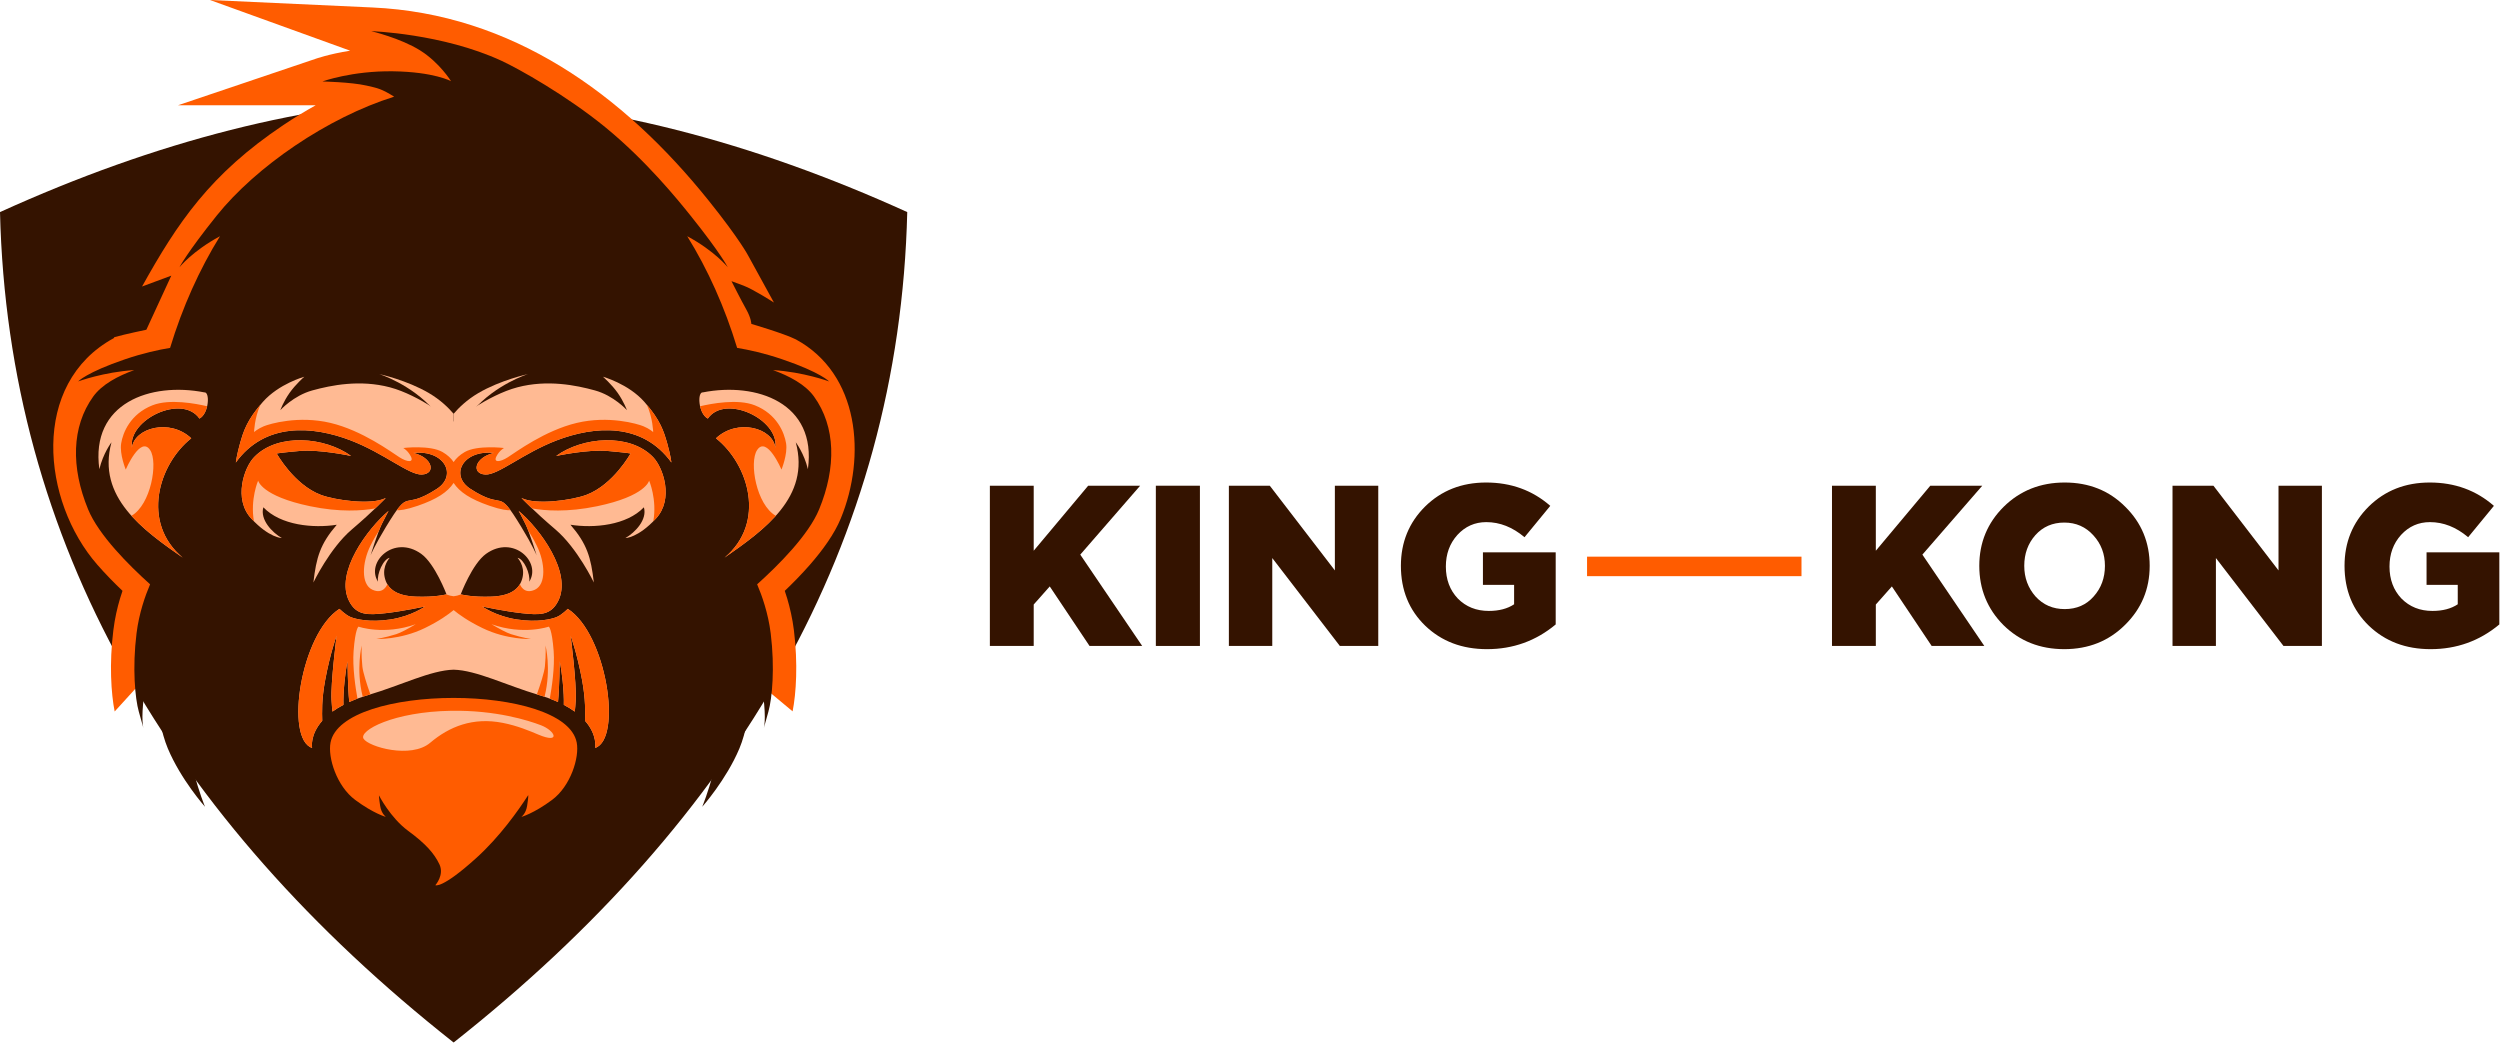 <svg width="151" height="63" viewBox="0 0 151 63" fill="none" xmlns="http://www.w3.org/2000/svg">
<path fill-rule="evenodd" clip-rule="evenodd" d="M27.399 5.907C18.586 6.165 9.424 8.532 0 12.81C0.48 32.767 10.245 49.428 27.399 62.967C44.552 49.428 54.318 32.767 54.798 12.81C45.374 8.532 36.212 6.165 27.399 5.907Z" fill="#341300"/>
<path fill-rule="evenodd" clip-rule="evenodd" d="M6.926 42.974C6.819 42.441 6.735 41.712 6.71 40.866C6.686 40.041 6.719 39.084 6.846 38.072C6.934 37.355 7.083 36.709 7.249 36.154C7.296 35.994 7.347 35.838 7.399 35.687C6.9 35.211 6.374 34.676 5.885 34.117C2.513 30.266 1.815 23.174 6.875 20.422L6.906 20.365C7.592 20.174 8.84 19.916 8.84 19.916L10.346 16.649L8.579 17.306C10.729 13.443 12.692 10.517 17.118 7.551C17.749 7.129 18.402 6.729 19.068 6.358H10.751L19.03 3.563C19.034 3.562 19.849 3.266 21.15 3.062L12.681 0L22.483 0.451C30.93 0.831 37.651 5.69 42.804 12.117C44.689 14.466 45.196 15.448 45.197 15.451L46.745 18.273L46.744 18.273C46.744 18.273 45.496 17.471 44.917 17.255C44.337 17.04 44.182 16.982 44.182 16.982C44.182 16.982 44.762 18.135 45.071 18.683C45.38 19.231 45.38 19.564 45.38 19.564C45.38 19.564 47.355 20.142 48.069 20.499C51.906 22.579 52.332 27.551 50.784 31.314C50.401 32.246 49.7 33.218 48.913 34.118C48.424 34.677 47.899 35.212 47.4 35.688C47.451 35.837 47.501 35.993 47.549 36.154C47.714 36.709 47.863 37.356 47.953 38.073C48.078 39.085 48.111 40.041 48.087 40.866C48.063 41.708 47.979 42.434 47.873 42.966L46.295 41.649L45.466 38.966L40.461 36.778L13.422 35.839L9.233 38.837L8.452 41.297L6.926 42.974Z" fill="#FF5C00"/>
<path fill-rule="evenodd" clip-rule="evenodd" d="M24.335 52.226C20.514 51.598 17.091 49.871 14.441 47.081C15.895 50.062 16.979 50.441 16.979 50.441C16.979 50.441 15.877 49.987 13.952 48.462C12.959 47.675 12.029 45.979 11.361 44.521C11.498 45.556 11.667 46.407 11.759 46.798C11.984 47.755 12.383 48.73 12.383 48.73C12.383 48.73 10.935 47.105 10.137 45.208C9.339 43.31 9.27 39.973 9.27 39.973C9.27 39.973 8.888 40.57 8.698 42.028C8.507 43.487 8.663 43.978 8.663 43.978C8.663 43.978 8.611 43.785 8.384 42.983C8.158 42.181 7.987 40.342 8.247 38.252C8.399 37.025 8.779 35.963 9.066 35.293C7.761 34.12 5.957 32.311 5.321 30.764C4.28 28.234 4.315 25.774 5.633 23.948C6.16 23.216 7.132 22.706 8.107 22.354C6.273 22.466 4.718 23.039 4.718 23.039C4.718 23.039 5.221 22.494 7.544 21.703C8.642 21.33 9.584 21.125 10.273 21.013C11.022 18.546 12.044 16.274 13.288 14.267C11.615 15.166 10.836 16.147 10.836 16.147C10.836 16.147 11.287 15.269 13.091 13.02C15.456 10.071 19.773 7.103 23.807 5.839C23.044 5.367 22.847 5.329 22.127 5.167C21.19 4.956 19.473 4.921 19.473 4.921C19.473 4.921 21.259 4.271 23.74 4.306C26.22 4.341 27.244 4.904 27.244 4.904C27.244 4.904 26.55 3.779 25.37 3.041C24.191 2.303 22.422 1.882 22.422 1.882C22.422 1.882 26.723 2.022 30.296 3.674C31.29 4.133 34.218 5.76 36.612 7.727C39.043 9.724 40.941 12.066 41.706 13.02C43.51 15.269 43.961 16.147 43.961 16.147C43.961 16.147 43.181 15.166 41.508 14.267C42.752 16.274 43.774 18.546 44.523 21.013C45.213 21.125 46.155 21.33 47.252 21.703C49.576 22.494 50.079 23.039 50.079 23.039C50.079 23.039 48.524 22.466 46.69 22.354C47.666 22.706 48.636 23.216 49.164 23.948C50.482 25.774 50.517 28.234 49.476 30.764C48.84 32.311 47.036 34.12 45.731 35.293C46.018 35.963 46.397 37.025 46.55 38.252C46.81 40.342 46.638 42.181 46.412 42.983C46.186 43.785 46.134 43.978 46.134 43.978C46.134 43.978 46.29 43.486 46.099 42.028C45.908 40.57 45.527 39.973 45.527 39.973C45.527 39.973 45.457 43.31 44.66 45.208C43.862 47.105 42.414 48.73 42.414 48.73C42.414 48.73 42.813 47.755 43.038 46.798C43.13 46.407 43.299 45.556 43.435 44.521C42.768 45.979 41.838 47.675 40.845 48.462C38.92 49.987 37.818 50.441 37.818 50.441C37.818 50.441 38.902 50.062 40.356 47.081C37.831 49.738 34.606 51.431 31.004 52.128C30.543 52.742 29.75 53.551 28.499 54.131C26.212 55.191 24.118 55.073 24.118 55.073C24.118 55.073 24.583 54.837 24.796 53.659C24.891 53.136 24.642 52.628 24.335 52.226Z" fill="#341300"/>
<path fill-rule="evenodd" clip-rule="evenodd" d="M12.339 23.699C9.105 23.065 5.448 24.331 6.001 28.339C6.226 27.385 6.734 26.714 6.734 26.714C5.83 30.034 8.655 32.014 11.034 33.681C8.514 31.568 9.566 28.052 11.552 26.473C10.259 25.259 8.125 25.841 7.967 27.04C7.719 25.34 11.001 23.774 12.047 25.283C12.633 24.965 12.69 23.647 12.339 23.699ZM42.459 23.699C45.693 23.065 49.35 24.331 48.797 28.339C48.572 27.385 48.064 26.714 48.064 26.714C48.967 30.034 46.143 32.014 43.764 33.681C46.283 31.568 45.231 28.052 43.245 26.473C44.538 25.259 46.672 25.841 46.831 27.04C47.079 25.34 43.797 23.774 42.751 25.283C42.165 24.965 42.107 23.647 42.459 23.699ZM33.589 27.542C33.589 27.542 35.484 27.128 36.723 27.241C37.962 27.354 38.086 27.391 38.086 27.391C38.086 27.391 37.045 29.273 35.422 29.888C34.567 30.212 32.356 30.529 31.496 30.076C31.496 30.076 32.226 30.854 33.552 31.983C34.877 33.112 35.868 35.183 35.868 35.183C35.693 33.665 35.46 32.859 34.456 31.694C35.868 31.918 37.85 31.733 38.891 30.641C39.107 31.386 38.359 32.164 37.776 32.498C37.776 32.498 38.532 32.498 39.621 31.318C40.712 30.139 40.055 28.238 39.448 27.611C38.014 26.129 35.161 26.4 33.589 27.542ZM27.399 25.463C27.51 25.413 29.443 23.87 31.251 23.393C33.06 22.916 34.794 23.268 35.933 23.581C37.073 23.895 37.866 24.773 37.866 24.773C37.866 24.773 37.68 24.259 37.309 23.732C36.937 23.205 36.417 22.754 36.417 22.754C36.417 22.754 37.953 23.18 38.919 24.272C39.885 25.363 40.096 26.066 40.294 26.756C40.492 27.446 40.554 27.936 40.554 27.936C38.79 25.498 35.914 25.72 33.62 26.6C31.596 27.376 30.087 28.699 29.319 28.663C28.455 28.623 28.65 27.64 29.827 27.358C27.947 27.159 27.153 28.713 28.414 29.529C30.582 30.932 29.953 29.302 31.486 31.825C32.18 32.967 32.415 33.544 32.415 33.544C32.415 33.544 31.985 32.151 31.737 31.65C31.489 31.148 31.328 30.859 31.328 30.859C32.583 31.914 34.594 34.594 33.706 36.317C33.261 37.182 32.572 37.152 31.532 37.039C30.491 36.926 29.122 36.631 29.122 36.631C29.122 36.631 29.946 37.221 31.21 37.415C32.473 37.61 33.309 37.397 33.619 37.271C33.929 37.145 34.294 36.775 34.294 36.775C36.635 38.273 37.607 44.627 35.948 45.175C35.948 45.175 36.096 44.397 35.334 43.534C35.344 43.051 35.381 42.284 35.156 41.072C34.857 39.46 34.468 38.403 34.468 38.403C34.468 38.403 34.831 41.273 34.776 42.264C34.758 42.579 34.737 42.811 34.718 42.981C34.527 42.843 34.307 42.706 34.054 42.573C34.059 42.387 34.057 42.18 34.045 41.951C33.986 40.751 33.808 39.944 33.808 39.944C33.808 39.944 33.795 41.508 33.704 42.402C33.359 42.246 32.962 42.098 32.505 41.964C30.613 41.407 28.776 40.481 27.399 40.449C26.021 40.481 24.184 41.407 22.293 41.964C21.836 42.098 21.439 42.246 21.094 42.402C21.003 41.508 20.99 39.944 20.99 39.944C20.99 39.944 20.811 40.751 20.752 41.951C20.741 42.18 20.739 42.387 20.744 42.573C20.491 42.706 20.271 42.843 20.08 42.981C20.06 42.811 20.04 42.579 20.022 42.264C19.967 41.273 20.33 38.403 20.33 38.403C20.33 38.403 19.941 39.46 19.642 41.072C19.417 42.285 19.453 43.051 19.464 43.534C18.702 44.397 18.85 45.175 18.85 45.175C17.191 44.627 18.162 38.273 20.504 36.775C20.504 36.775 20.869 37.145 21.179 37.271C21.488 37.396 22.325 37.61 23.588 37.415C24.852 37.221 25.676 36.631 25.676 36.631C25.676 36.631 24.306 36.926 23.266 37.039C22.226 37.152 21.537 37.182 21.091 36.317C20.204 34.594 22.215 31.914 23.47 30.859C23.47 30.859 23.308 31.148 23.061 31.65C22.813 32.151 22.382 33.544 22.382 33.544C22.382 33.544 22.618 32.967 23.311 31.825C24.845 29.302 24.216 30.932 26.384 29.529C27.645 28.713 26.851 27.159 24.971 27.358C26.148 27.64 26.342 28.623 25.479 28.663C24.71 28.699 23.201 27.376 21.178 26.6C18.884 25.72 16.008 25.498 14.244 27.936C14.244 27.936 14.306 27.446 14.504 26.756C14.702 26.066 14.913 25.363 15.879 24.272C16.845 23.18 18.381 22.754 18.381 22.754C18.381 22.754 17.861 23.205 17.489 23.732C17.117 24.259 16.932 24.773 16.932 24.773C16.932 24.773 17.725 23.895 18.865 23.581C20.004 23.268 21.738 22.916 23.547 23.393C25.355 23.87 27.287 25.413 27.399 25.463ZM27.828 35.898C27.828 35.898 28.524 34.05 29.356 33.453C31.005 32.271 32.719 33.955 31.966 35.135C32.044 34.673 31.645 33.757 31.26 33.692C31.26 33.692 31.71 34.163 31.568 34.849C31.425 35.535 30.895 35.988 29.698 36.036C28.501 36.083 27.828 35.898 27.828 35.898ZM21.209 27.542C19.637 26.4 16.783 26.129 15.349 27.611C14.743 28.238 14.086 30.139 15.176 31.319C16.266 32.498 17.022 32.498 17.022 32.498C16.439 32.164 15.691 31.386 15.907 30.641C16.948 31.734 18.93 31.918 20.341 31.695C19.338 32.86 19.105 33.665 18.929 35.183C18.929 35.183 19.92 33.113 21.246 31.984C22.572 30.855 23.302 30.077 23.302 30.077C22.442 30.529 20.231 30.212 19.375 29.889C17.753 29.274 16.712 27.392 16.712 27.392C16.712 27.392 16.836 27.354 18.075 27.241C19.314 27.128 21.209 27.542 21.209 27.542ZM26.969 35.898C26.969 35.898 26.274 34.05 25.442 33.453C23.792 32.271 22.079 33.955 22.831 35.135C22.753 34.673 23.153 33.757 23.538 33.692C23.538 33.692 23.088 34.163 23.23 34.849C23.372 35.535 23.902 35.988 25.1 36.036C26.297 36.083 26.969 35.898 26.969 35.898Z" fill="#FFBA93"/>
<path fill-rule="evenodd" clip-rule="evenodd" d="M19.964 44.85C19.79 45.753 20.336 47.484 21.451 48.313C22.565 49.141 23.308 49.341 23.308 49.341C23.308 49.341 23.036 49.153 22.961 48.676C22.887 48.2 22.887 48.037 22.887 48.037C22.887 48.037 23.573 49.389 24.648 50.18C25.724 50.97 26.227 51.55 26.539 52.2C26.851 52.85 26.296 53.465 26.296 53.465C26.296 53.465 26.678 53.711 28.759 51.831C30.192 50.538 31.32 48.932 31.884 48.056L31.911 48.037C31.911 48.037 31.911 48.2 31.837 48.677C31.762 49.153 31.49 49.342 31.49 49.342C31.49 49.342 32.233 49.141 33.347 48.313C34.462 47.485 35.008 45.753 34.834 44.85C34.145 41.256 20.654 41.256 19.964 44.85Z" fill="#FF5C00"/>
<path fill-rule="evenodd" clip-rule="evenodd" d="M27.399 24.993C27.085 24.625 26.598 24.149 25.913 23.746C24.572 22.955 22.906 22.594 22.906 22.594C22.906 22.594 24.838 23.2 26.223 24.788C26.78 25.428 27.153 25.798 27.399 26.011V24.993Z" fill="#FFBA93"/>
<path fill-rule="evenodd" clip-rule="evenodd" d="M27.398 24.993C27.712 24.625 28.2 24.149 28.884 23.746C30.225 22.955 31.891 22.594 31.891 22.594C31.891 22.594 29.959 23.2 28.575 24.788C28.016 25.428 27.644 25.798 27.398 26.011V24.993Z" fill="#FFBA93"/>
<path fill-rule="evenodd" clip-rule="evenodd" d="M23.396 35.286C23.396 35.286 23.168 35.939 22.483 35.614C21.798 35.289 21.867 33.989 22.37 32.97C22.577 32.551 22.75 32.265 22.882 32.072C22.946 31.905 23.008 31.756 23.061 31.648C23.309 31.146 23.47 30.858 23.47 30.858C22.215 31.913 20.204 34.593 21.091 36.316C21.537 37.181 22.226 37.15 23.266 37.037C24.307 36.924 25.676 36.63 25.676 36.63C25.676 36.63 24.852 37.219 23.588 37.414C22.325 37.608 21.488 37.395 21.179 37.27C20.869 37.144 20.504 36.774 20.504 36.774C18.163 38.272 17.191 44.626 18.85 45.174C18.85 45.174 18.702 44.395 19.464 43.532C19.453 43.05 19.417 42.283 19.642 41.07C19.941 39.459 20.33 38.402 20.33 38.402C20.33 38.402 19.967 41.271 20.022 42.263C20.04 42.578 20.061 42.81 20.08 42.98C20.271 42.842 20.491 42.705 20.744 42.572C20.739 42.386 20.741 42.179 20.752 41.95C20.811 40.75 20.99 39.943 20.99 39.943C20.99 39.943 21.003 41.507 21.094 42.401C21.249 42.331 21.415 42.262 21.591 42.196C21.476 41.567 21.282 40.31 21.357 39.325C21.461 37.955 21.652 37.849 21.652 37.849C21.652 37.849 23.175 38.388 25.11 37.702C24.653 37.974 24.203 38.218 23.934 38.303C23.215 38.532 22.712 38.593 22.712 38.593C22.712 38.593 24.16 38.663 25.66 37.934C26.521 37.516 27.08 37.115 27.399 36.849C27.718 37.115 28.277 37.516 29.138 37.934C30.638 38.663 32.086 38.593 32.086 38.593C32.086 38.593 31.583 38.532 30.863 38.303C30.594 38.218 30.145 37.974 29.687 37.702C31.622 38.388 33.146 37.849 33.146 37.849C33.146 37.849 33.337 37.955 33.441 39.325C33.516 40.31 33.322 41.567 33.207 42.196C33.383 42.263 33.549 42.331 33.704 42.401C33.795 41.507 33.807 39.943 33.807 39.943C33.807 39.943 33.986 40.75 34.045 41.95C34.057 42.179 34.059 42.386 34.054 42.572C34.307 42.705 34.527 42.842 34.718 42.98C34.737 42.81 34.758 42.578 34.776 42.263C34.831 41.272 34.468 38.402 34.468 38.402C34.468 38.402 34.857 39.459 35.156 41.071C35.381 42.283 35.344 43.05 35.334 43.532C36.096 44.396 35.948 45.174 35.948 45.174C37.607 44.626 36.635 38.272 34.294 36.774C34.294 36.774 33.929 37.144 33.619 37.27C33.309 37.395 32.473 37.609 31.21 37.414C29.946 37.22 29.122 36.63 29.122 36.63C29.122 36.63 30.491 36.925 31.532 37.038C32.572 37.151 33.261 37.181 33.706 36.316C34.594 34.593 32.583 31.913 31.328 30.858C31.328 30.858 31.489 31.147 31.737 31.648C31.79 31.756 31.852 31.905 31.916 32.073C32.048 32.265 32.221 32.552 32.427 32.971C32.93 33.989 32.999 35.289 32.315 35.615C31.631 35.939 31.403 35.289 31.402 35.287C31.142 35.723 30.617 35.998 29.698 36.035C28.599 36.079 27.942 35.927 27.842 35.902C27.677 35.967 27.528 36.001 27.398 36.014C27.269 36.001 27.12 35.967 26.956 35.902C26.855 35.927 26.198 36.079 25.099 36.035C24.181 35.998 23.655 35.723 23.396 35.286ZM23.964 30.815C24.138 30.831 24.503 30.8 25.241 30.546C26.384 30.152 27.041 29.72 27.399 29.169C27.758 29.72 28.414 30.152 29.558 30.546C30.295 30.801 30.66 30.831 30.834 30.815C30.09 29.795 30.188 30.675 28.415 29.528C27.153 28.712 27.947 27.158 29.827 27.357C28.651 27.639 28.456 28.622 29.319 28.662C30.088 28.698 31.597 27.375 33.62 26.599C35.914 25.719 38.791 25.497 40.555 27.934C40.555 27.934 40.493 27.445 40.295 26.755C40.107 26.102 39.908 25.438 39.069 24.443C39.434 25.256 39.452 26.097 39.452 26.097C39.452 26.097 39.227 25.895 38.862 25.745C38.498 25.596 36.764 25.086 34.839 25.543C32.913 26 31.158 27.309 30.676 27.616C30.195 27.924 29.796 27.946 29.978 27.577C30.16 27.208 30.442 27.059 30.442 27.059C30.442 27.059 28.82 26.865 28.066 27.305C27.775 27.474 27.548 27.682 27.399 27.909C27.25 27.682 27.023 27.474 26.732 27.305C25.978 26.865 24.356 27.059 24.356 27.059C24.356 27.059 24.638 27.208 24.82 27.577C25.002 27.946 24.603 27.924 24.122 27.616C23.64 27.309 21.884 26 19.959 25.543C18.034 25.086 16.3 25.596 15.936 25.745C15.571 25.895 15.346 26.097 15.346 26.097C15.346 26.097 15.364 25.256 15.73 24.443C14.89 25.438 14.691 26.102 14.504 26.755C14.306 27.445 14.243 27.934 14.243 27.934C16.007 25.497 18.884 25.719 21.178 26.599C23.201 27.375 24.71 28.698 25.479 28.662C26.342 28.622 26.147 27.639 24.971 27.357C26.851 27.158 27.645 28.712 26.384 29.528C24.611 30.675 24.708 29.795 23.964 30.815ZM7.94 31.154C8.81 32.121 9.967 32.932 11.035 33.68C8.515 31.567 9.566 28.052 11.552 26.472C10.259 25.259 8.126 25.841 7.967 27.04C7.719 25.339 11.001 23.773 12.047 25.282C12.29 25.151 12.442 24.845 12.512 24.538C11.835 24.377 10.238 24.073 9.208 24.48C7.873 25.007 7.422 26.131 7.318 26.781C7.213 27.431 7.595 28.362 7.595 28.362C7.595 28.362 8.48 26.289 9.069 27.185C9.562 27.933 9.108 30.491 7.94 31.154ZM46.858 31.154C45.989 32.121 44.831 32.932 43.764 33.68C46.284 31.567 45.232 28.052 43.246 26.472C44.539 25.259 46.672 25.841 46.831 27.04C47.079 25.339 43.797 23.773 42.751 25.282C42.508 25.151 42.356 24.845 42.286 24.538C42.963 24.377 44.56 24.073 45.59 24.48C46.925 25.007 47.376 26.131 47.48 26.781C47.584 27.431 47.202 28.362 47.202 28.362C47.202 28.362 46.318 26.289 45.728 27.185C45.236 27.933 45.69 30.491 46.858 31.154ZM33.59 27.541C35.161 26.399 38.015 26.129 39.449 27.61C40.055 28.238 40.712 30.139 39.622 31.318C39.567 31.377 39.513 31.434 39.46 31.487C39.695 30.157 39.207 29.03 39.207 29.03C39.207 29.03 39.016 29.961 36.067 30.576C34.251 30.954 32.902 30.846 32.134 30.708C31.716 30.31 31.496 30.076 31.496 30.076C32.356 30.529 34.567 30.211 35.423 29.888C37.046 29.273 38.086 27.391 38.086 27.391C38.086 27.391 37.962 27.353 36.724 27.24C35.484 27.127 33.59 27.541 33.59 27.541ZM32.889 42.083C32.766 42.042 32.638 42.002 32.505 41.963L32.427 41.94C32.652 41.306 32.876 40.611 32.912 40.252C32.989 39.492 32.948 38.98 32.948 38.98C32.948 38.98 33.306 40.403 32.901 42.038L32.889 42.083ZM22.371 41.94L22.294 41.963C22.161 42.002 22.032 42.042 21.909 42.083L21.898 42.038C21.493 40.403 21.85 38.98 21.85 38.98C21.85 38.98 21.809 39.492 21.886 40.252C21.923 40.61 22.146 41.306 22.371 41.94ZM21.209 27.541C21.209 27.541 19.314 27.127 18.075 27.24C16.836 27.353 16.713 27.391 16.713 27.391C16.713 27.391 17.753 29.273 19.376 29.888C20.231 30.211 22.442 30.529 23.302 30.076C23.302 30.076 23.082 30.31 22.665 30.708C21.897 30.846 20.547 30.954 18.731 30.576C15.782 29.961 15.591 29.03 15.591 29.03C15.591 29.03 15.103 30.157 15.338 31.487C15.285 31.434 15.231 31.378 15.176 31.318C14.086 30.139 14.743 28.238 15.35 27.61C16.784 26.128 19.637 26.399 21.209 27.541Z" fill="#FF5C00"/>
<path fill-rule="evenodd" clip-rule="evenodd" d="M32.674 43.805C31.913 43.514 29.958 42.891 27.266 42.931C23.762 42.984 21.663 44.126 21.958 44.617C22.253 45.109 24.82 45.847 25.982 44.864C27.144 43.88 28.566 43.309 30.361 43.66C31.262 43.836 31.995 44.15 32.514 44.369C33.885 44.947 33.547 44.138 32.674 43.805Z" fill="#FFBA93"/>
<path d="M59.788 39.015V29.337H62.436V33.264L65.726 29.337H68.865L65.248 33.499L68.988 39.015H65.808L63.405 35.42L62.436 36.513V39.015H59.788Z" fill="#341300"/>
<path d="M69.813 39.015V29.337H72.475V39.015H69.813Z" fill="#341300"/>
<path d="M74.224 39.015V29.337H76.695L80.626 34.453V29.337H83.247V39.015H80.926L76.845 33.706V39.015H74.224Z" fill="#341300"/>
<path d="M89.814 39.209C88.313 39.209 87.071 38.739 86.088 37.798C85.105 36.849 84.614 35.642 84.614 34.176C84.614 32.757 85.101 31.563 86.074 30.596C87.057 29.628 88.286 29.144 89.76 29.144C91.27 29.144 92.562 29.614 93.636 30.554L92.08 32.448C91.361 31.84 90.592 31.536 89.773 31.536C89.082 31.536 88.499 31.794 88.026 32.31C87.562 32.826 87.33 33.462 87.33 34.218C87.33 35.001 87.571 35.646 88.054 36.153C88.545 36.651 89.168 36.9 89.924 36.9C90.542 36.9 91.052 36.766 91.452 36.499V35.324H89.569V33.361H93.964V37.716C92.772 38.711 91.389 39.209 89.814 39.209Z" fill="#341300"/>
<path d="M110.652 39.015V29.337H113.3V33.264L116.59 29.337H119.729L116.112 33.499L119.852 39.015H116.672L114.269 35.42L113.3 36.513V39.015H110.652Z" fill="#341300"/>
<path d="M128.353 37.743C127.37 38.72 126.146 39.209 124.681 39.209C123.216 39.209 121.992 38.725 121.009 37.757C120.036 36.78 119.549 35.586 119.549 34.176C119.549 32.775 120.04 31.586 121.023 30.609C122.015 29.632 123.243 29.144 124.708 29.144C126.173 29.144 127.393 29.632 128.367 30.609C129.349 31.577 129.841 32.766 129.841 34.176C129.841 35.577 129.345 36.766 128.353 37.743ZM124.708 36.789C125.427 36.789 126.01 36.536 126.456 36.029C126.911 35.522 127.138 34.904 127.138 34.176C127.138 33.457 126.906 32.844 126.442 32.337C125.978 31.821 125.391 31.563 124.681 31.563C123.971 31.563 123.389 31.817 122.934 32.324C122.488 32.831 122.265 33.448 122.265 34.176C122.265 34.895 122.493 35.513 122.948 36.029C123.412 36.536 123.999 36.789 124.708 36.789Z" fill="#341300"/>
<path d="M131.22 39.015V29.337H133.691L137.622 34.453V29.337H140.243V39.015H137.922L133.841 33.706V39.015H131.22Z" fill="#341300"/>
<path d="M146.81 39.209C145.309 39.209 144.067 38.739 143.084 37.798C142.101 36.849 141.61 35.642 141.61 34.176C141.61 32.757 142.096 31.563 143.07 30.596C144.053 29.628 145.281 29.144 146.756 29.144C148.266 29.144 149.558 29.614 150.632 30.554L149.076 32.448C148.357 31.84 147.588 31.536 146.769 31.536C146.078 31.536 145.495 31.794 145.022 32.31C144.558 32.826 144.326 33.462 144.326 34.218C144.326 35.001 144.567 35.646 145.049 36.153C145.541 36.651 146.164 36.9 146.919 36.9C147.538 36.9 148.048 36.766 148.448 36.499V35.324H146.564V33.361H150.96V37.716C149.768 38.711 148.384 39.209 146.81 39.209Z" fill="#341300"/>
<rect x="95.858" y="33.622" width="12.952" height="1.178" fill="#FF5C00"/>
</svg>
